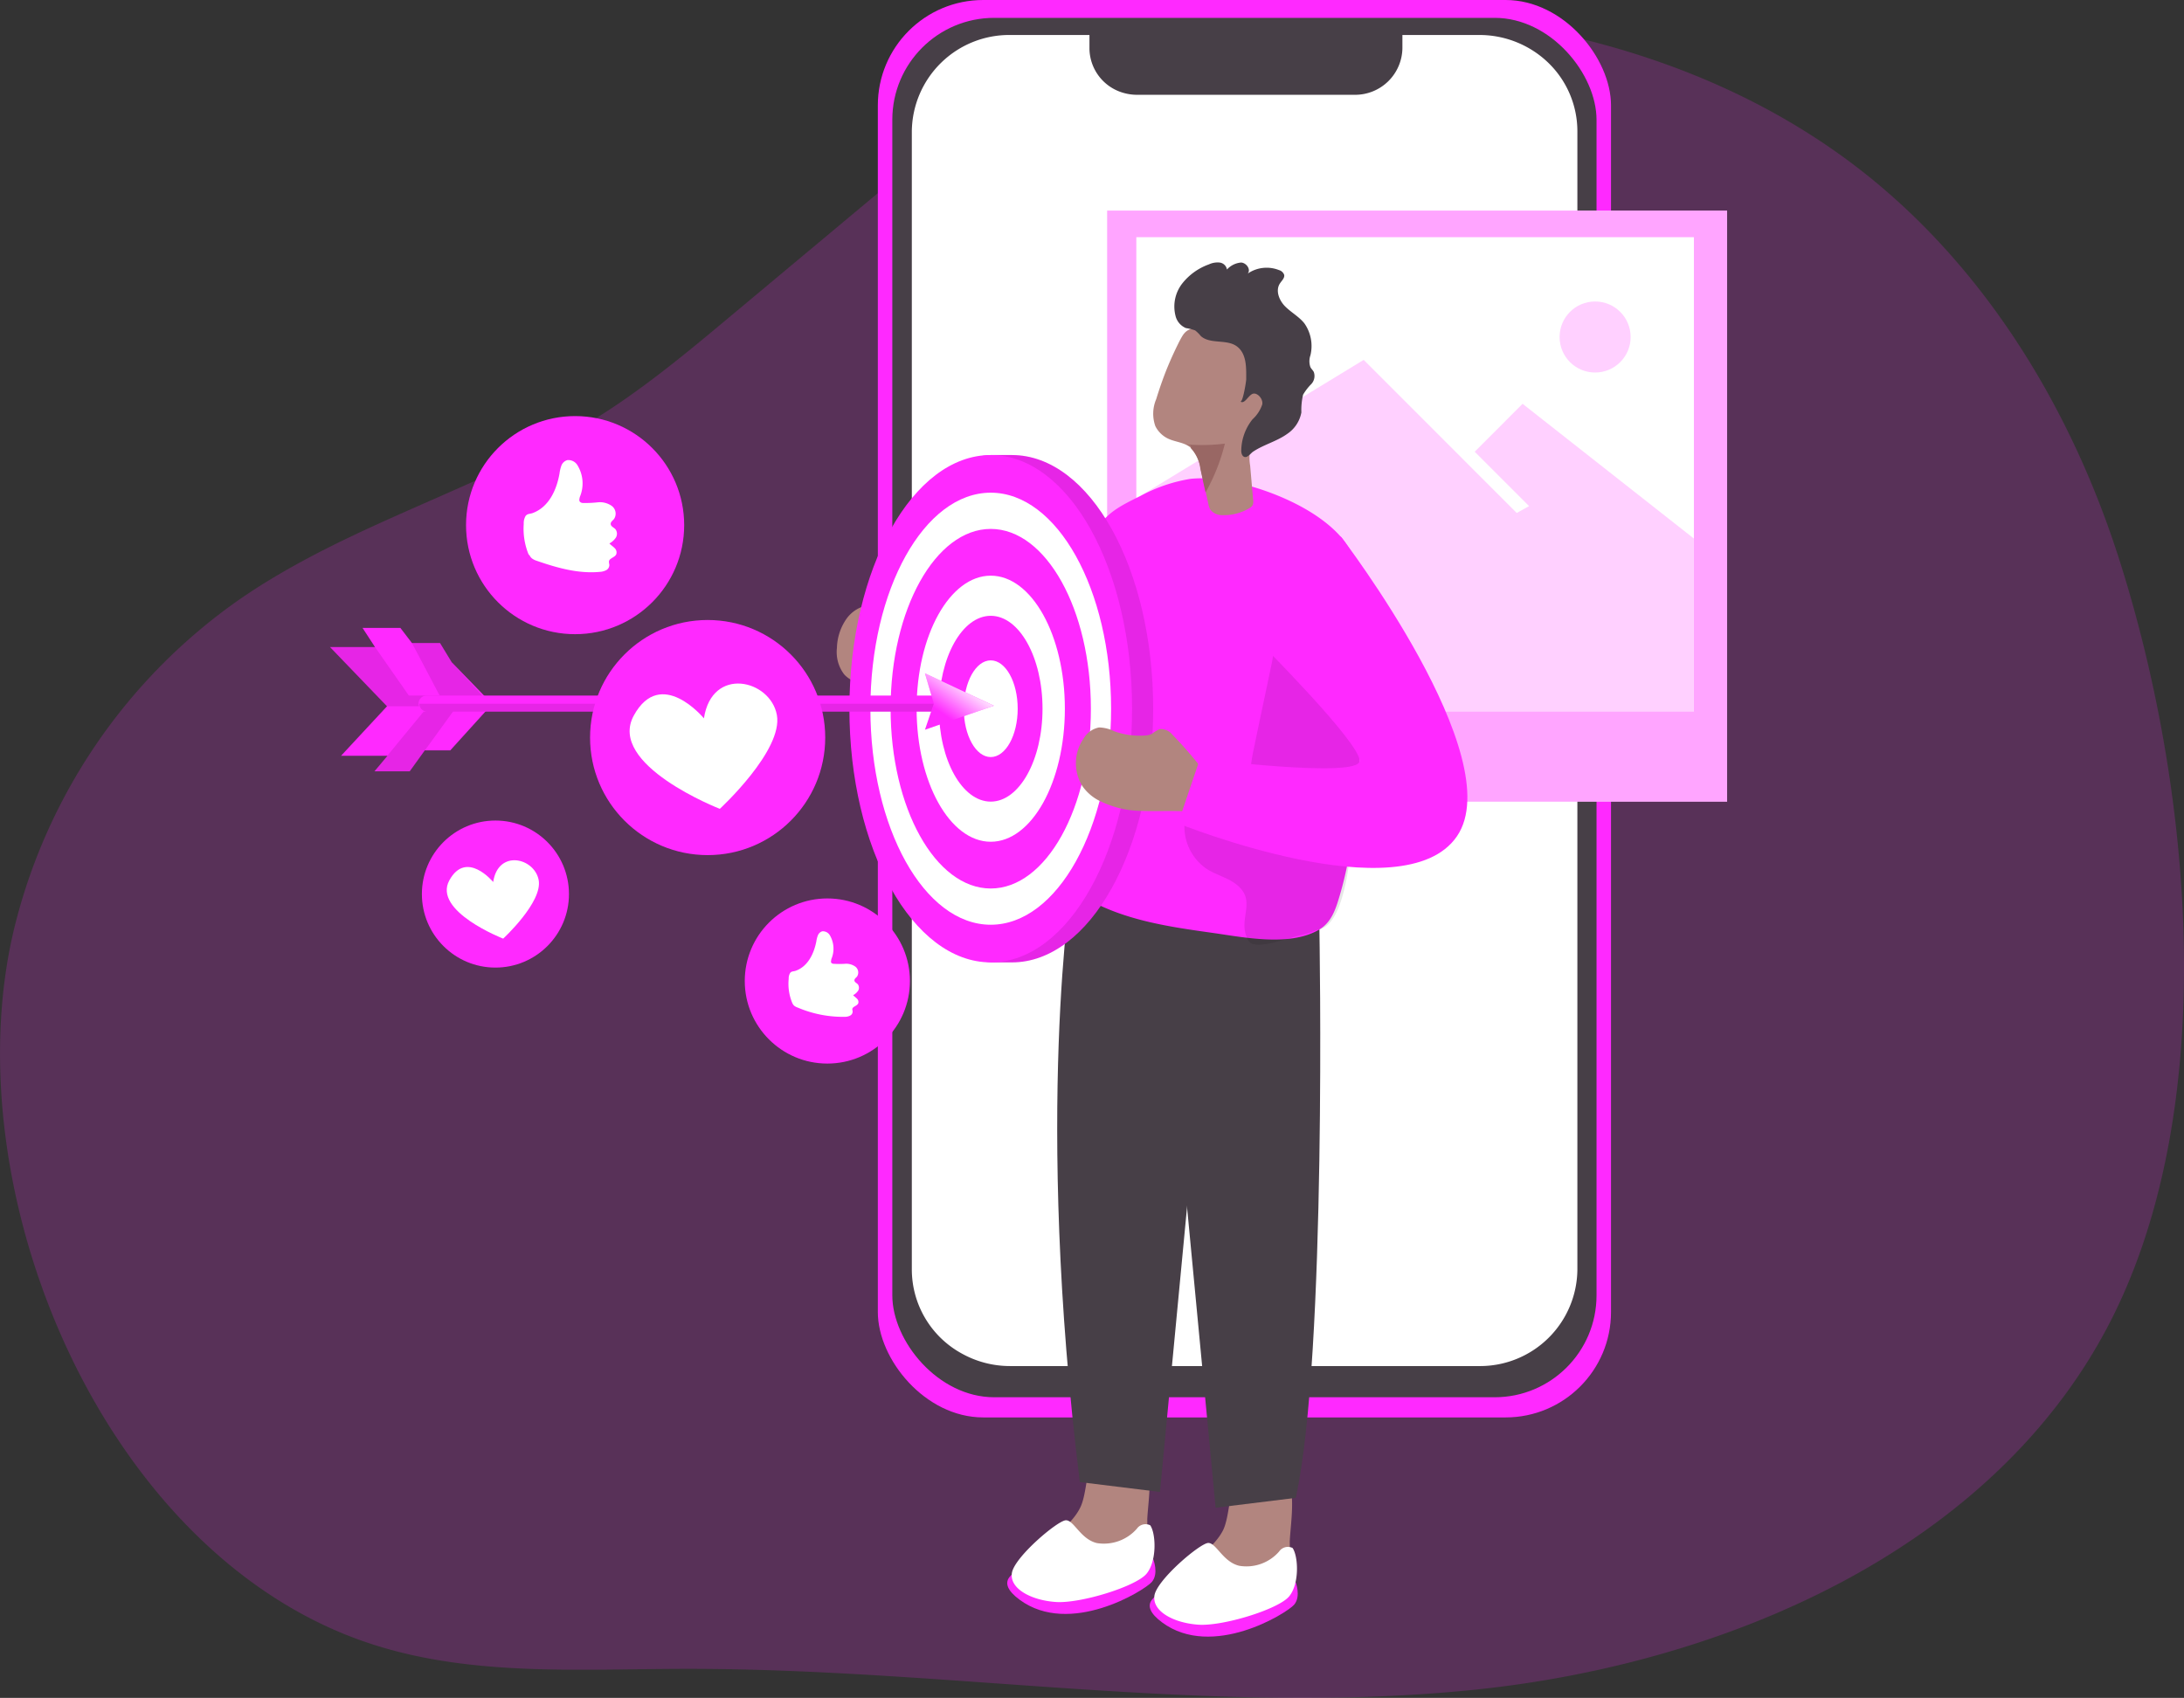 <svg id="Layer_1" data-name="Layer 1" xmlns="http://www.w3.org/2000/svg" xmlns:xlink="http://www.w3.org/1999/xlink" viewBox="0 0 369.46 287.27"><rect x="0" y="0" width="369.46" height="287.27" fill="#333333" stroke="none"/><defs><linearGradient id="linear-gradient" x1="182.47" y1="211.1" x2="178.35" y2="205.27" gradientTransform="matrix(1, 0, 0, -1, -18.92, 326)" gradientUnits="userSpaceOnUse"><stop offset="0.01" stop-color="#fff"/><stop offset="1" stop-color="#fff" stop-opacity="0"/></linearGradient></defs><title>12</title><path d="M162.06,63.16,142.65,79.37c-7.08,5.92-14.2,11.86-22,16.82-19.45,12.36-42.58,18.24-61.49,31.42a95.48,95.48,0,0,0-37.95,55.94c-10.35,44.18,15.25,106,60.71,120.66,16.88,5.46,35.06,4.18,52.8,4.15,44.38-.08,88.8,8,133,3.6s90.5-24.79,109.46-64.92c17.29-36.59,12.27-88.38.41-125.86-8-25.42-22.35-49.34-43.26-65.89C305.09,32.17,265.62,25.41,228.5,28.6c-10.1.86-20.31,2.45-29.49,6.75-8.27,3.88-15.39,9.8-22.4,15.66Z" transform="translate(-18.92 -26)" fill="#ff29ff" opacity="0.18" style="isolation:isolate"/><rect x="148.5" width="124.03" height="239.82" rx="17.83" fill="#ff29ff"/><rect x="150.95" y="3.02" width="119.13" height="233.39" rx="17.24" fill="#473f47"/><path d="M285.76,48.22V240.83a16.47,16.47,0,0,1-16.63,16.3H189.82a16.74,16.74,0,0,1-8.27-2.16,16.22,16.22,0,0,1-8.38-14.14V48.22a16.48,16.48,0,0,1,16.65-16.3h13.4v2.37a7.88,7.88,0,0,0,5,7.17,8.39,8.39,0,0,0,3.05.58h36.84a8,8,0,0,0,8.05-7.88V31.92h13a16.78,16.78,0,0,1,11.49,4.52A16.12,16.12,0,0,1,285.76,48.22Z" transform="translate(-18.92 -26)" fill="#fff"/><rect x="187.29" y="35.63" width="104.88" height="100.01" fill="#fff"/><rect x="187.29" y="35.63" width="104.88" height="100.01" fill="#ff29ff" opacity="0.42" style="isolation:isolate"/><rect x="192.23" y="40.13" width="94.32" height="80.27" fill="#fff"/><polygon points="192.22 84.33 230.69 60.89 256.58 86.79 258.67 85.63 249.47 76.43 257.57 68.32 286.54 91.11 286.54 120.4 192.88 120.4 192.22 84.33" fill="#ff29ff" opacity="0.22" style="isolation:isolate"/><path d="M171.28,127.42c-.19-.29-.55-.61-.83-.41a.82.82,0,0,0-.24.41,1.9,1.9,0,0,1-1.67,1c-.65.05-1.34-.1-2-.1a5.67,5.67,0,0,0-4.44,2.4,9,9,0,0,0-1.6,4.91,6.24,6.24,0,0,0,1.2,4.44c1.57,1.78,4.28,1.84,6.65,1.75l2.15-.07a2,2,0,0,0,2.24-1.64c.89-2.14,2.49-4.28,1.38-6.44C173.16,131.77,172.58,129,171.28,127.42Z" transform="translate(-18.92 -26)" fill="#b2857f"/><path d="M213,283.06a13.46,13.46,0,0,1-1.06,5.67,9.55,9.55,0,0,1-4.13,3.83,16.24,16.24,0,0,1-12,1.18,2.41,2.41,0,0,1-1.38-.84,1.91,1.91,0,0,1-.25-1.19c.09-2.22,1.57-4.11,3.16-5.66s3.36-3,4.33-5c1.84-3.73.47-13.65,7.5-12.05C215,270.35,213.18,278.91,213,283.06Z" transform="translate(-18.92 -26)" fill="#b2857f"/><path d="M214,289.78s1,2.46-.24,3.89-13.85,9.27-22.35,3S203,289.49,203,289.49Z" transform="translate(-18.92 -26)" fill="#ff29ff"/><path d="M213.5,284.07a1.8,1.8,0,0,0-2.27.59,7.42,7.42,0,0,1-6.75,2.42c-2.77-.66-3.87-3.85-5.23-3.86s-8.72,6.22-9.15,8.91,3.33,4.65,7.47,4.92,13.54-2.62,15.32-4.8S214.46,285.44,213.5,284.07Z" transform="translate(-18.92 -26)" fill="#fff"/><path d="M237.1,286.88a13.37,13.37,0,0,1-1,5.66,9.46,9.46,0,0,1-4.14,3.83,16.24,16.24,0,0,1-12,1.19,2.4,2.4,0,0,1-1.39-.84,2.09,2.09,0,0,1-.25-1.2c.09-2.21,1.58-4.1,3.16-5.66s3.34-3,4.34-4.95c1.83-3.73.47-13.64,7.49-12.05C239.09,274.19,237.26,282.75,237.1,286.88Z" transform="translate(-18.92 -26)" fill="#b2857f"/><path d="M238.07,293.62s1,2.45-.23,3.89-13.83,9.27-22.32,3S227,293.35,227,293.35Z" transform="translate(-18.92 -26)" fill="#ff29ff"/><path d="M237.58,287.91a1.8,1.8,0,0,0-2.27.59,7.33,7.33,0,0,1-6.76,2.42c-2.75-.66-3.87-3.85-5.22-3.86s-8.72,6.23-9.12,8.91,3.32,4.65,7.48,4.92,13.52-2.62,15.31-4.79S238.54,289.29,237.58,287.91Z" transform="translate(-18.92 -26)" fill="#fff"/><path d="M242.12,183.25s1.31,72.12-4,96.18l-13.56,1.67-9.38-98.74Z" transform="translate(-18.92 -26)" fill="#473f47"/><path d="M200.23,175.38s-6.37,38.9,1.36,101.38l13.56,1.67,9.38-98.75Z" transform="translate(-18.92 -26)" fill="#473f47"/><path d="M184.36,144.39c.15,2.61,1,4.88,3.27,5.63a3.83,3.83,0,0,0,.58.16c4.17.83,9.63-2.34,13.43-5.1a52.38,52.38,0,0,0,4.57-3.7V113.49L186,134.21S184.08,139.81,184.36,144.39Z" transform="translate(-18.92 -26)" fill="#ff29ff"/><path d="M201.48,145c0,1.31-.16,2.61-.17,3.92,0,7.19,1.67,14.62-.47,21.67-.49,1.58-1.16,3.27-.61,4.82a6,6,0,0,0,3,2.9c6.34,3.47,13.68,4.53,20.83,5.53,5.38.76,13,2.36,18-.54,2.12-1.24,2.84-3.54,3.51-5.83,2.16-7.3,2.8-15.15,3.36-22.71q.12-1.5.21-3,.62-10.33.41-20.68c-.09-5-.49-10.41-3.75-14.19-4.35-5-12.76-8.36-19.14-9.53a21.78,21.78,0,0,0-6.29-.35,26.66,26.66,0,0,0-8.5,2.89c-3.16,1.57-6,2.89-7.54,6a43,43,0,0,0-3.53,11.41,40.49,40.49,0,0,0-.26,11.21c.19,1.82.65,3.64.84,5.46A5,5,0,0,1,201.48,145Z" transform="translate(-18.92 -26)" fill="#ff29ff"/><path d="M214,145.91c0,23.7-10.7,42.92-23.9,42.92h-3.41c-12.66-1.1-20.5-19.92-20.5-42.92,0-23.24,7.44-42.19,20.29-42.92h3.62C203.34,103,214,122.21,214,145.91Z" transform="translate(-18.92 -26)" fill="#ff29ff"/><path d="M214,145.91c0,23.7-10.7,42.92-23.9,42.92h-3.41c-12.66-1.1-20.5-19.92-20.5-42.92,0-23.24,7.44-42.19,20.29-42.92h3.62C203.34,103,214,122.21,214,145.91Z" transform="translate(-18.92 -26)" fill="#020202" opacity="0.1" style="isolation:isolate"/><ellipse cx="167.6" cy="119.91" rx="23.91" ry="42.92" fill="#ff29ff"/><ellipse cx="167.6" cy="119.91" rx="20.36" ry="36.55" fill="#fff"/><ellipse cx="167.6" cy="119.91" rx="16.94" ry="30.42" fill="#ff29ff"/><ellipse cx="167.6" cy="119.91" rx="12.54" ry="22.51" fill="#fff"/><ellipse cx="167.6" cy="119.91" rx="8.76" ry="15.72" fill="#ff29ff"/><ellipse cx="167.6" cy="119.91" rx="4.56" ry="8.18" fill="#fff"/><path d="M230.85,185.71c2.08.62,6.89-1.31,8.5-1.58,1-.17,1.82-.65,2.77-.88,4.77-1.19,5.34-14.58,5.8-18.18,1.24-9.52,3.13-19.39,3.27-28.94,0-3.68-.05-7.43-1.26-10.91s-3.68-6.69-7.15-7.94c-6.09-2.2-7.9,17.06-8.73,21-1.05,5-2.12,10-3.15,15-.75,3.65-.33,6.57-3.22,9.28a1.33,1.33,0,0,1-.74.43,1.58,1.58,0,0,1-.73-.18,11.48,11.48,0,0,0-3.83-.91,3,3,0,0,0-1.73.27,2.91,2.91,0,0,0-1.17,1.91,8.6,8.6,0,0,0,3.68,9c1.3.81,2.79,1.25,4.09,2,4.93,3,.8,6.19,2.76,9.87A1.3,1.3,0,0,0,230.85,185.71Z" transform="translate(-18.92 -26)" fill="#020202" opacity="0.1" style="isolation:isolate"/><path d="M214.37,98.11a4.64,4.64,0,0,0,2.42,2.22c1.23.5,2.62.57,3.61,1.47h0a6.31,6.31,0,0,1,1.62,3.5c.29,1.35.58,2.69.88,4,.14.68.3,1.35.44,2a2.84,2.84,0,0,0,.38,1,2.51,2.51,0,0,0,2,.86,8.3,8.3,0,0,0,4.53-1.17,1.36,1.36,0,0,0,.57-.52,1.55,1.55,0,0,0,.09-.9l-.51-5.82a7.4,7.4,0,0,1,.72-4.69c1.5-3.13,3.12-6.26,3.71-9.71a8,8,0,0,0-.4-4.79,8.23,8.23,0,0,0-5.31-3.82,15.42,15.42,0,0,0-8.75-.08c-1.06.36-1.39,1.09-1.89,2-.75,1.48-1.45,3-2.08,4.53-.71,1.74-1.33,3.53-1.89,5.35A6.27,6.27,0,0,0,214.37,98.11Z" transform="translate(-18.92 -26)" fill="#b2857f"/><path d="M222.06,82.86c1.6,1.43,4.36.47,6.09,1.74s1.58,3.76,1.59,5.57c0,.32-.57,4-1,3.76.7.5,1.24-.86,2-1.26s1.9.76,1.71,1.76a5.94,5.94,0,0,1-1.64,2.51,8.62,8.62,0,0,0-1.91,5.33c0,.45.17,1,.63,1.06s1-.63,1.31-.87c1.85-1.25,4.08-1.77,5.88-3.08a5.58,5.58,0,0,0,2.35-3.6,11.2,11.2,0,0,1,.29-3A8.79,8.79,0,0,1,240.73,91a2,2,0,0,0,.44-2.06c-.15-.3-.42-.52-.57-.82a3,3,0,0,1,0-2,6.67,6.67,0,0,0-1-5.38c-.89-1.14-2.22-1.85-3.25-2.87s-1.71-2.7-.91-3.91c.3-.47.83-.91.72-1.46a1.29,1.29,0,0,0-.87-.8,5.66,5.66,0,0,0-5.3.59c.59-.69-.23-1.84-1.13-1.87a3.65,3.65,0,0,0-2.38,1.18,1.43,1.43,0,0,0-1.25-1.18,3.48,3.48,0,0,0-1.8.31A10.06,10.06,0,0,0,218.89,74a6.35,6.35,0,0,0-1.13,5.36,3,3,0,0,0,1.78,2.15,8.18,8.18,0,0,1,1.55.39A5.82,5.82,0,0,1,222.06,82.86Z" transform="translate(-18.92 -26)" fill="#473f47"/><path d="M219.53,101.18l.47.13a.62.62,0,0,1,.36.18.58.58,0,0,1,0,.32,6.31,6.31,0,0,1,1.62,3.5c.29,1.35.58,2.69.88,4a32.65,32.65,0,0,0,3.27-8.25A31.65,31.65,0,0,1,219.53,101.18Z" transform="translate(-18.92 -26)" fill="#996764"/><path d="M217.22,150.27a2.5,2.5,0,0,0-2.15-.91,8.4,8.4,0,0,0-1.31.81,3.07,3.07,0,0,1-1.23.28,12.66,12.66,0,0,1-5.07-.71,6.22,6.22,0,0,0-2.61-.66,3.88,3.88,0,0,0-2.62,1.87,7.35,7.35,0,0,0-.24,8,7.73,7.73,0,0,0,2.61,2.38,16.17,16.17,0,0,0,7.49,1.87c2.6.11,5.23-.08,7.8.11a2.87,2.87,0,0,0,1.8-.23,2.79,2.79,0,0,0,.86-2.28c.1-2,.43-3.61-.72-5.28A67.8,67.8,0,0,0,217.22,150.27Z" transform="translate(-18.92 -26)" fill="#b2857f"/><path d="M245.82,116.87s28.6,37.4,19.57,50.62-47.18-2.18-47.18-2.18l3.71-10.95s26.8,3.39,27,.4-17-20.18-17-20.18S228.82,109.42,245.82,116.87Z" transform="translate(-18.92 -26)" fill="#ff29ff"/><polygon points="83.27 119.12 76.41 112.04 74.44 108.8 69.69 108.8 67.73 106.24 61.33 106.24 63.44 109.48 55.83 109.48 65.47 119.5 57.7 127.87 65.55 127.87 63.35 130.5 69.31 130.5 71.86 126.96 76.17 126.96 83.27 119.12" fill="#ff29ff"/><polygon points="65.47 119.5 83.27 119.5 76.41 112.04 74.44 108.8 69.69 108.8 74.38 117.69 69.17 117.69 63.44 109.48 55.83 109.48 65.47 119.5" fill="#020202" opacity="0.1" style="isolation:isolate"/><path d="M183,145.05a1.34,1.34,0,0,1-1.35,1.35H91.22a1.36,1.36,0,1,1-.23-2.71h90.65a1.36,1.36,0,0,1,1.36,1.36Z" transform="translate(-18.92 -26)" fill="#ff29ff"/><path d="M180.68,145.05v1.35H91.22a1.34,1.34,0,0,1-1.36-1.34h90.82Z" transform="translate(-18.92 -26)" fill="#020202" opacity="0.1" style="isolation:isolate"/><polygon points="63.35 130.5 71.66 120.4 76.63 120.4 69.31 130.5 63.35 130.5" fill="#020202" opacity="0.1" style="isolation:isolate"/><polygon points="156.47 113.92 157.97 119.05 156.47 123.47 168.13 119.4 156.47 113.92" fill="#ff29ff"/><polygon points="156.47 113.92 157.97 119.05 156.47 123.47 168.13 119.4 156.47 113.92" fill="url(#linear-gradient)"/><circle cx="97.29" cy="88.85" r="18.45" fill="#ff29ff"/><path d="M108.53,120a1.47,1.47,0,0,0,.38.48,2.61,2.61,0,0,0,.8.4c3.43,1.19,7,2.21,10.63,1.88a2.68,2.68,0,0,0,1.11-.28,1,1,0,0,0,.55-.93,4.13,4.13,0,0,1-.07-.49c0-.62,1-.72,1.24-1.28a1,1,0,0,0-.29-1.06c-.27-.28-.61-.48-.87-.77a3.1,3.1,0,0,0,1.1-1,1.25,1.25,0,0,0-.09-1.42c-.27-.29-.75-.45-.79-.84s.35-.61.57-.89a1.63,1.63,0,0,0-.39-2.2,3.48,3.48,0,0,0-2.36-.61,18.86,18.86,0,0,1-2.49.11.7.7,0,0,1-.55-.22c-.16-.22-.06-.54,0-.8a5.89,5.89,0,0,0-.37-5.31,1.8,1.8,0,0,0-1.75-.92,1.53,1.53,0,0,0-1,.92,6.31,6.31,0,0,0-.32,1.35c-.48,2.74-1.78,5.67-4.55,6.69-.47.17-.89.08-1.2.51a2.42,2.42,0,0,0-.3,1.32,11.44,11.44,0,0,0,.81,5.14Z" transform="translate(-18.92 -26)" fill="#fff"/><circle cx="139.96" cy="165.98" r="13.97" fill="#ff29ff"/><path d="M153,195.8a1.13,1.13,0,0,0,.28.37,1.9,1.9,0,0,0,.6.31,19.45,19.45,0,0,0,8,1.56,1.89,1.89,0,0,0,.84-.2.77.77,0,0,0,.44-.7c0-.13-.06-.25-.06-.37,0-.47.77-.53,1-1a.75.75,0,0,0-.21-.8c-.2-.21-.45-.37-.65-.59a2.39,2.39,0,0,0,.85-.76,1,1,0,0,0-.05-1.08c-.2-.22-.56-.35-.58-.64s.26-.46.44-.67a1.25,1.25,0,0,0-.27-1.67,2.64,2.64,0,0,0-1.78-.49,14.74,14.74,0,0,1-1.88,0,.55.55,0,0,1-.42-.17c-.12-.17,0-.41,0-.61a4.48,4.48,0,0,0-.22-4,1.37,1.37,0,0,0-1.31-.72,1.15,1.15,0,0,0-.74.69,4.33,4.33,0,0,0-.26,1c-.4,2.07-1.42,4.27-3.53,5-.36.12-.67.05-.91.37a1.83,1.83,0,0,0-.24,1,8.38,8.38,0,0,0,.54,3.9A1.31,1.31,0,0,0,153,195.8Z" transform="translate(-18.92 -26)" fill="#fff"/><circle cx="83.81" cy="151.27" r="12.44" fill="#ff29ff"/><path d="M102.35,175.23s-4.54-5.51-7.41-.29,9.1,9.87,9.1,9.87,6.73-6.2,6-9.94S103.19,169.67,102.35,175.23Z" transform="translate(-18.92 -26)" fill="#fff"/><circle cx="119.71" cy="124.79" r="19.89" fill="#ff29ff"/><path d="M138,147.54s-7.28-8.83-11.86-.48,14.55,15.79,14.55,15.79,10.76-9.91,9.65-15.89S139.36,138.64,138,147.54Z" transform="translate(-18.92 -26)" fill="#fff"/><circle cx="269.84" cy="57.02" r="6.01" fill="#ff29ff" opacity="0.22" style="isolation:isolate"/></svg>